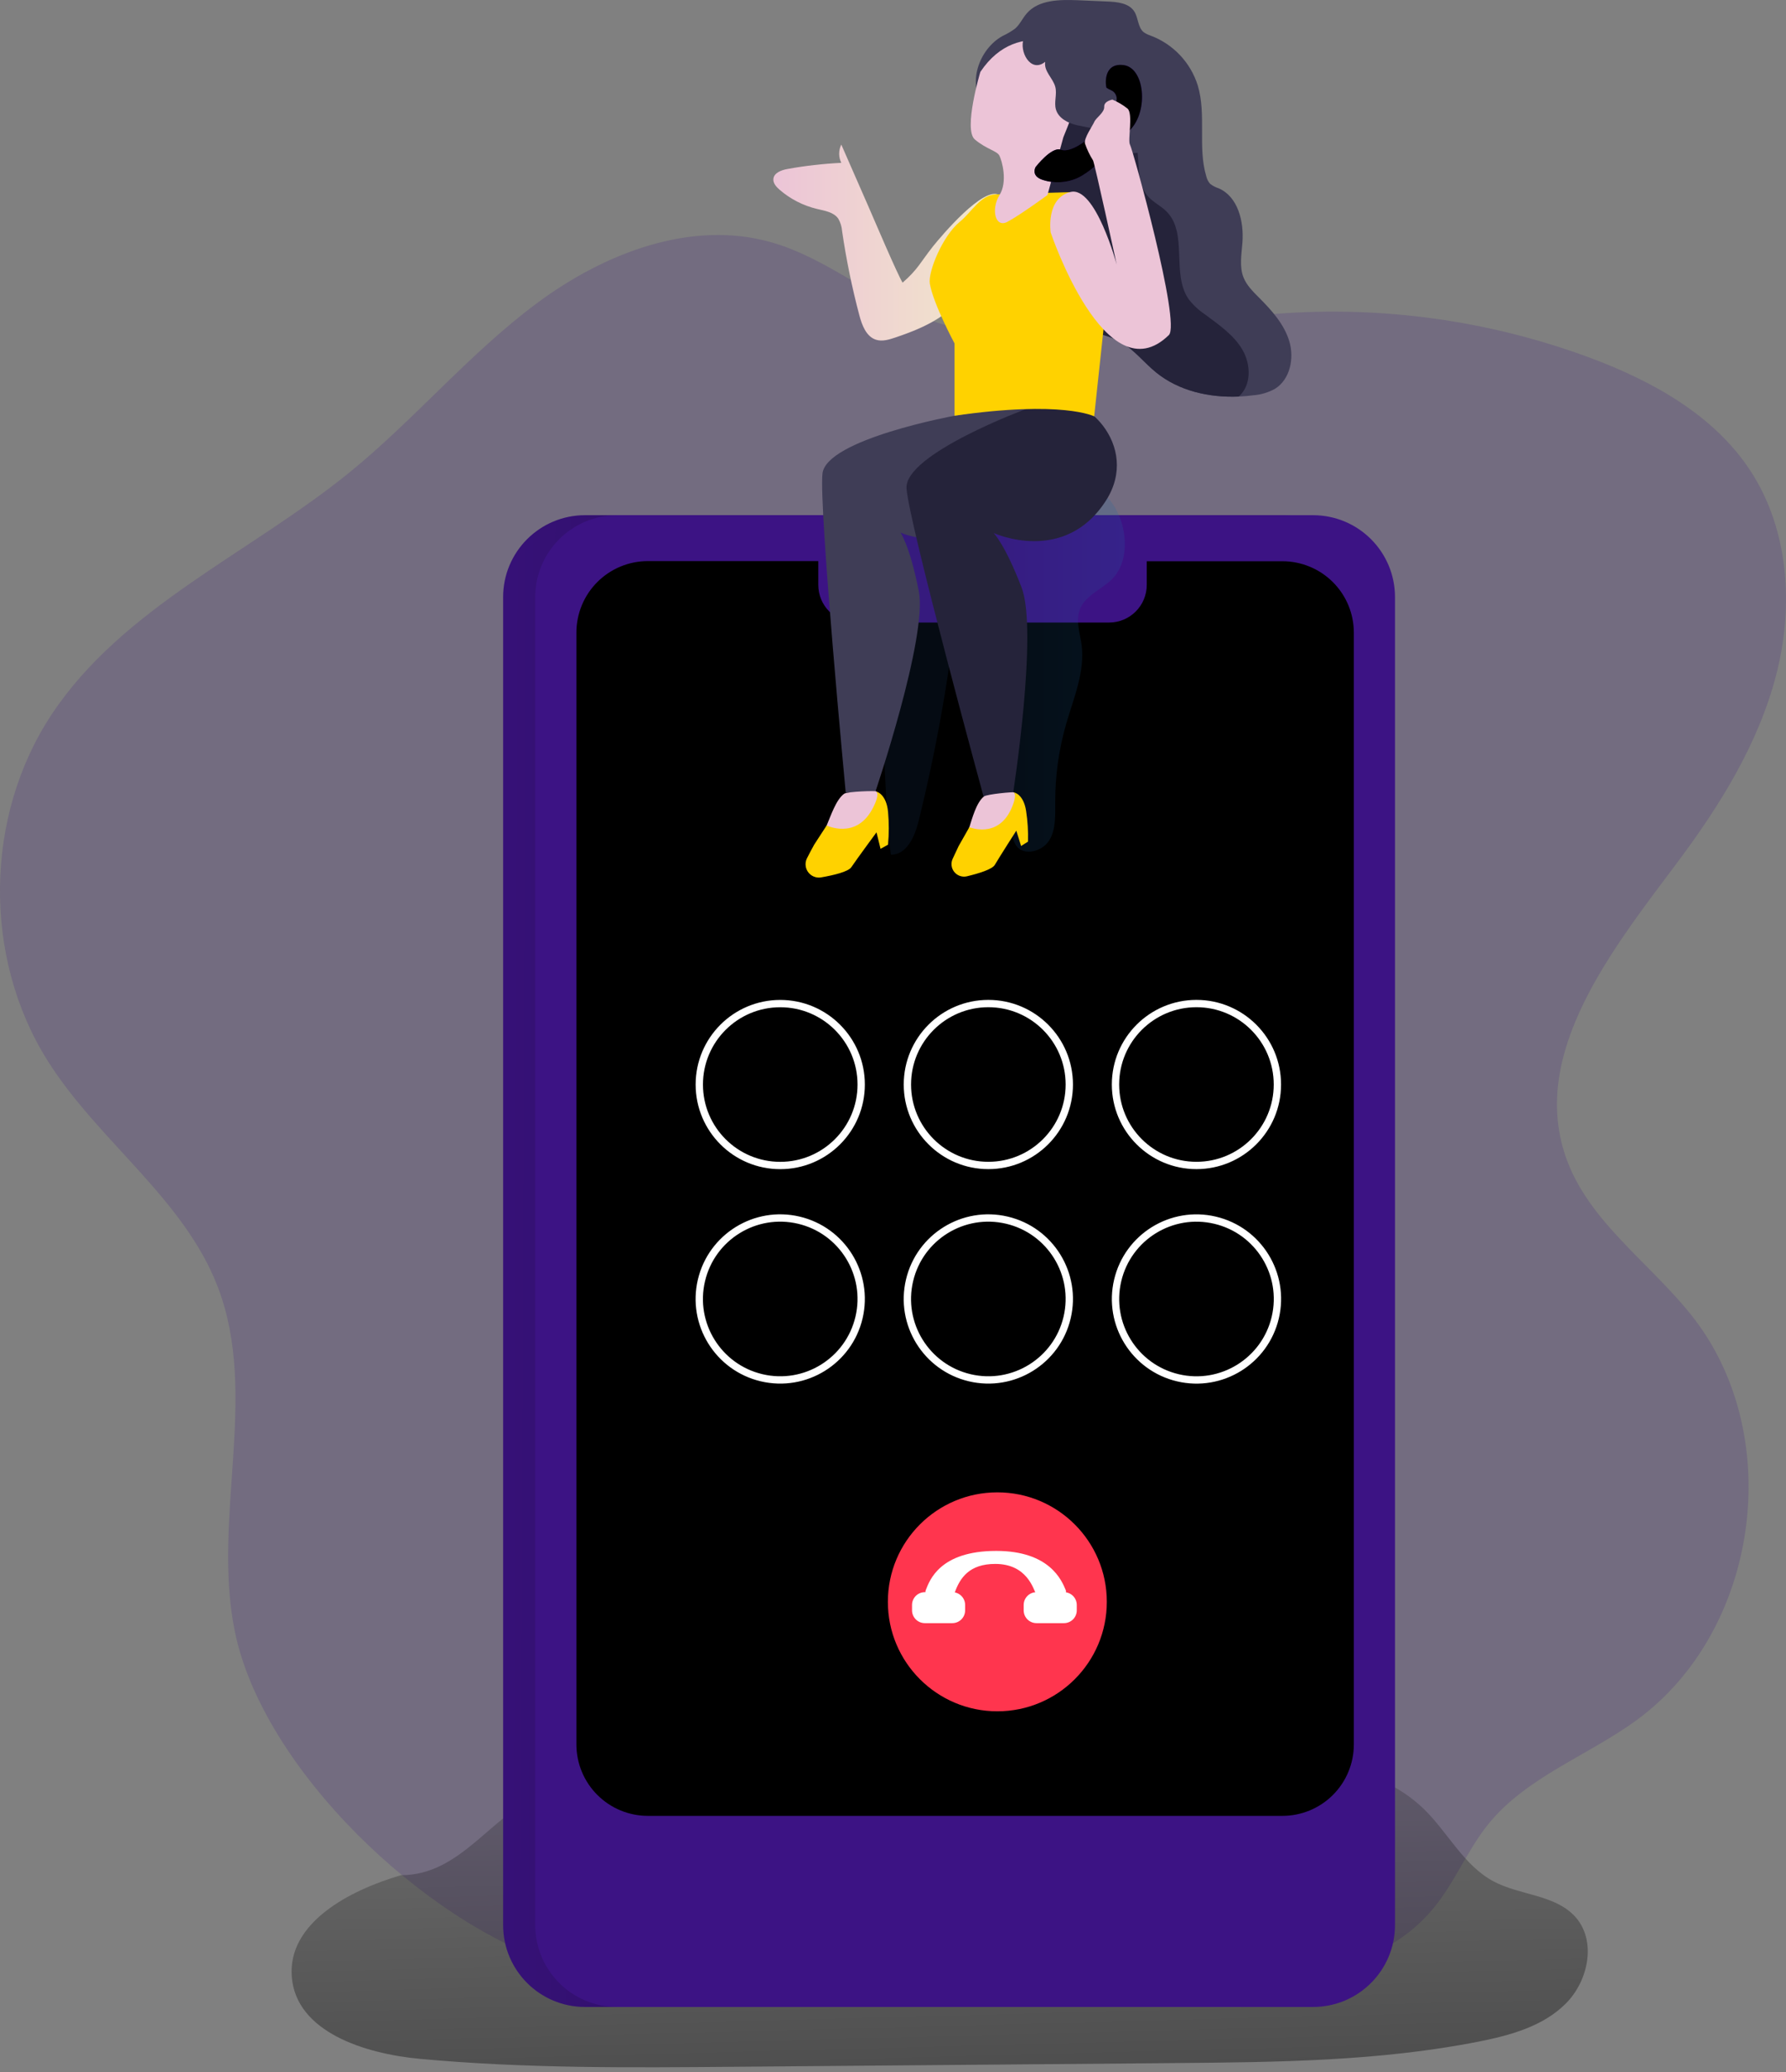 <svg width="200" height="232" viewBox="0 0 200 232" fill="none" xmlns="http://www.w3.org/2000/svg">
<rect x="0" y="0" width="200" height="232" fill="#808080" stroke="none"/>
<g clip-path="url(#clip0)">
<path opacity="0.18" d="M26.299 182.684C23.71 170.004 29.012 156.249 24.412 144.154C20.618 134.201 10.972 127.753 5.309 118.73C-1.942 107.174 -1.752 91.377 5.782 80.002C13.75 67.988 27.974 61.969 39.166 52.874C46.464 46.936 52.552 39.588 60.094 33.973C67.635 28.357 77.41 24.544 86.447 27.152C92.261 28.826 97.024 32.915 102.585 35.244C115.138 40.507 129.365 36.194 142.941 35.139C154.792 34.227 166.701 35.881 177.855 39.988C184.92 42.592 191.912 46.429 196.028 52.734C200.357 59.369 200.88 67.977 198.88 75.642C196.88 83.308 192.609 90.179 187.858 96.528C180.495 106.364 171.348 117.843 175.313 129.469C177.824 136.833 184.955 141.484 189.699 147.638C199.973 160.993 196.911 182.572 183.347 192.544C177.84 196.59 170.945 198.942 166.651 204.259C164.275 207.201 162.888 210.848 160.45 213.75C154.156 221.304 142.964 221.889 133.136 221.811C121.207 221.718 109.281 221.532 97.357 221.253C86.858 221.009 72.364 223.09 62.346 219.94C47.514 215.266 29.45 198.066 26.299 182.684Z" fill="#3C1384"/>
<path d="M44.91 209.964C39.096 211.661 32.194 215.312 32.675 221.35C33.167 227.528 40.856 229.954 47.014 230.527C58.741 231.613 70.546 231.516 82.324 231.415L131.593 231C142.968 230.903 154.42 230.799 165.578 228.597C169.112 227.9 172.79 226.892 175.344 224.334C177.898 221.777 178.809 217.269 176.383 214.603C174.123 212.123 170.205 212.235 167.244 210.654C163.934 208.887 162.167 205.228 159.493 202.597C153.622 196.872 144.398 196.872 136.193 197.225L82.467 199.585C75.793 199.876 66.578 198.578 60.303 201.136C54.955 203.275 51.579 209.964 44.91 209.964Z" fill="url(#paint0_linear)"/>
<path d="M143.448 57.687H65.512C60.448 57.687 56.342 61.792 56.342 66.857V215.549C56.342 220.613 60.448 224.718 65.512 224.718H143.448C148.513 224.718 152.618 220.613 152.618 215.549V66.857C152.618 61.792 148.513 57.687 143.448 57.687Z" fill="#3C1384"/>
<path d="M143.448 57.687H65.512C60.448 57.687 56.342 61.792 56.342 66.857V215.549C56.342 220.613 60.448 224.718 65.512 224.718H143.448C148.513 224.718 152.618 220.613 152.618 215.549V66.857C152.618 61.792 148.513 57.687 143.448 57.687Z" fill="url(#paint1_linear)"/>
<path d="M147.045 57.687H69.108C64.044 57.687 59.939 61.792 59.939 66.857V215.549C59.939 220.613 64.044 224.718 69.108 224.718H147.045C152.109 224.718 156.214 220.613 156.214 215.549V66.857C156.214 61.792 152.109 57.687 147.045 57.687Z" fill="#3C1384"/>
<path d="M151.606 70.825V195.322C151.606 197.444 150.764 199.478 149.264 200.978C147.763 202.479 145.729 203.321 143.607 203.321H72.546C70.425 203.32 68.391 202.477 66.891 200.977C65.391 199.477 64.548 197.443 64.547 195.322V70.825C64.548 68.704 65.391 66.67 66.891 65.17C68.391 63.67 70.425 62.827 72.546 62.826H91.633V65.492C91.633 66.61 92.077 67.681 92.867 68.471C93.657 69.261 94.728 69.705 95.846 69.705H124.203C125.32 69.705 126.391 69.261 127.181 68.471C127.971 67.681 128.415 66.61 128.415 65.492V65.492V62.842H143.607C145.726 62.842 147.758 63.682 149.258 65.179C150.758 66.676 151.602 68.706 151.606 70.825V70.825Z" fill="url(#paint2_linear)"/>
<path opacity="0.19" d="M124.439 64.93C123.257 66.047 121.513 66.705 120.928 68.225C120.443 69.48 120.928 70.876 121.122 72.209C121.509 75.204 120.242 78.123 119.401 81.025C118.57 83.894 118.154 86.867 118.165 89.854C118.165 91.319 118.254 92.888 117.482 94.117C116.711 95.346 114.661 95.892 113.808 94.702C113.633 94.438 113.503 94.148 113.421 93.842C112.037 89.404 112.871 84.61 112.812 79.948C112.754 75.286 111.301 70.046 107.162 67.903C106.255 76.007 104.818 84.042 102.86 91.958C102.442 93.663 101.527 95.737 99.76 95.698C99.434 93.187 99.306 90.66 99.178 88.125C98.682 78.519 98.199 68.908 97.729 59.292C97.69 58.517 97.659 57.656 98.02 56.966C98.558 55.897 99.81 55.416 100.961 55.083C105.333 53.783 109.852 53.045 114.409 52.885C117.459 52.777 121.955 53.374 124.145 55.839C126.187 58.129 126.799 62.698 124.439 64.93Z" fill="url(#paint3_linear)"/>
<path d="M116.909 218.478H101.236C99.966 218.478 98.748 217.974 97.849 217.075C96.951 216.177 96.446 214.959 96.446 213.688V213.688C96.444 213.06 96.566 212.437 96.805 211.856C97.043 211.274 97.394 210.745 97.837 210.299C98.28 209.853 98.807 209.499 99.386 209.257C99.966 209.014 100.588 208.889 101.217 208.887H116.909C118.177 208.889 119.392 209.394 120.288 210.291C121.184 211.189 121.687 212.405 121.687 213.673C121.69 214.301 121.569 214.924 121.331 215.506C121.092 216.088 120.742 216.617 120.299 217.063C119.857 217.509 119.33 217.864 118.751 218.107C118.171 218.35 117.549 218.476 116.921 218.478V218.478H116.909Z" fill="url(#paint4_linear)"/>
<path d="M87.374 130.5C92.38 130.5 96.438 126.442 96.438 121.435C96.438 116.429 92.38 112.371 87.374 112.371C82.367 112.371 78.309 116.429 78.309 121.435C78.309 126.442 82.367 130.5 87.374 130.5Z" stroke="white" stroke-width="0.82" stroke-miterlimit="10"/>
<path d="M110.677 130.496C115.683 130.496 119.742 126.438 119.742 121.432C119.742 116.425 115.683 112.367 110.677 112.367C105.671 112.367 101.612 116.425 101.612 121.432C101.612 126.438 105.671 130.496 110.677 130.496Z" stroke="white" stroke-width="0.82" stroke-miterlimit="10"/>
<path d="M133.981 130.496C138.987 130.496 143.045 126.438 143.045 121.432C143.045 116.425 138.987 112.367 133.981 112.367C128.974 112.367 124.916 116.425 124.916 121.432C124.916 126.438 128.974 130.496 133.981 130.496Z" stroke="white" stroke-width="0.82" stroke-miterlimit="10"/>
<path d="M96.194 147.527C97.344 142.655 94.326 137.772 89.454 136.622C84.581 135.472 79.699 138.49 78.549 143.363C77.399 148.235 80.417 153.117 85.289 154.267C90.162 155.417 95.044 152.4 96.194 147.527Z" stroke="white" stroke-width="0.82" stroke-miterlimit="10"/>
<path d="M119.498 147.526C120.648 142.654 117.631 137.772 112.758 136.622C107.886 135.472 103.003 138.489 101.853 143.362C100.703 148.234 103.721 153.117 108.594 154.267C113.466 155.417 118.348 152.399 119.498 147.526Z" stroke="white" stroke-width="0.82" stroke-miterlimit="10"/>
<path d="M111.685 191.613C118.455 191.613 123.943 186.125 123.943 179.355C123.943 172.585 118.455 167.097 111.685 167.097C104.915 167.097 99.426 172.585 99.426 179.355C99.426 186.125 104.915 191.613 111.685 191.613Z" fill="#FF354E"/>
<path d="M142.807 147.529C143.957 142.657 140.939 137.775 136.066 136.625C131.194 135.475 126.312 138.492 125.162 143.365C124.012 148.237 127.029 153.12 131.902 154.27C136.774 155.42 141.657 152.402 142.807 147.529Z" stroke="white" stroke-width="0.82" stroke-miterlimit="10"/>
<path d="M104.147 178.751C104.079 178.75 104.011 178.735 103.949 178.708C103.886 178.681 103.829 178.642 103.782 178.593C103.734 178.544 103.697 178.486 103.672 178.423C103.647 178.359 103.634 178.292 103.635 178.223V178.223C103.636 178.158 103.65 178.094 103.674 178.034C104.093 176.972 105.224 173.654 111.561 173.654C117.544 173.654 118.893 176.964 119.335 178.026C119.389 178.152 119.391 178.295 119.34 178.423C119.29 178.551 119.19 178.653 119.064 178.708C119.001 178.736 118.934 178.75 118.866 178.751H116.471C116.38 178.751 116.29 178.726 116.212 178.68C116.134 178.633 116.069 178.567 116.025 178.487C115.711 177.906 114.998 175.111 111.448 175.111C108.557 175.111 107.484 176.662 106.887 178.398C106.853 178.5 106.788 178.589 106.701 178.652C106.614 178.715 106.51 178.75 106.402 178.751H104.147Z" fill="white"/>
<path d="M106.643 178.274H103.565C102.774 178.274 102.132 178.916 102.132 179.708V180.308C102.132 181.1 102.774 181.742 103.565 181.742H106.643C107.435 181.742 108.077 181.1 108.077 180.308V179.708C108.077 178.916 107.435 178.274 106.643 178.274Z" fill="white"/>
<path d="M119.145 178.274H116.068C115.276 178.274 114.634 178.916 114.634 179.708V180.308C114.634 181.1 115.276 181.742 116.068 181.742H119.145C119.937 181.742 120.579 181.1 120.579 180.308V179.708C120.579 178.916 119.937 178.274 119.145 178.274Z" fill="white"/>
<path d="M101.074 31.648C100.457 30.632 98.109 25.098 97.248 23.121L94.21 16.188C94.054 16.506 93.973 16.857 93.973 17.211C93.973 17.566 94.054 17.916 94.21 18.234C92.19 18.331 90.178 18.56 88.187 18.92C87.501 19.044 86.664 19.347 86.606 20.04C86.564 20.513 86.924 20.916 87.281 21.23C88.491 22.281 89.938 23.024 91.497 23.396C92.361 23.602 93.353 23.749 93.865 24.474C94.117 24.901 94.265 25.382 94.299 25.877C94.764 29.059 95.411 32.213 96.237 35.322C96.531 36.43 97.012 37.685 98.082 38.034C98.779 38.263 99.535 38.034 100.229 37.802C102.337 37.093 104.449 36.252 106.17 34.845C108.235 33.147 115.471 23.993 111.89 21.838C110.158 20.78 105.41 26.427 104.484 27.578C103.085 29.345 102.794 30.155 101.074 31.648Z" fill="url(#paint5_linear)"/>
<path d="M142.77 43.538C142.027 43.947 141.205 44.193 140.36 44.258C139.817 44.332 139.263 44.379 138.713 44.402C135.407 44.537 132.023 43.778 129.473 41.712C128.117 40.611 127.02 39.174 125.509 38.294C124.349 37.678 123.08 37.298 121.773 37.174C120.711 37.031 119.626 36.965 118.568 36.837C116.204 36.554 113.607 35.732 112.51 33.616C111.735 32.159 111.886 30.411 112.123 28.784C112.572 25.683 113.312 22.583 113.444 19.424C113.518 17.719 113.39 15.936 112.475 14.491C111.863 13.529 110.948 12.809 110.231 11.925C108.224 9.445 109.611 5.515 112.251 4.038C112.751 3.809 113.228 3.53 113.673 3.205C114.212 2.732 114.506 2.042 114.979 1.5C116.3 -0.027 118.626 -0.05 120.622 0.023L124.051 0.171C125.16 0.217 126.439 0.36 127.028 1.298C127.481 2.019 127.415 3.066 128.063 3.596C128.299 3.766 128.56 3.897 128.838 3.984C130.087 4.451 131.212 5.196 132.129 6.164C133.046 7.132 133.729 8.296 134.128 9.569C135.116 12.847 134.101 16.479 135.085 19.753C135.157 20.059 135.302 20.342 135.508 20.579C135.799 20.808 136.13 20.981 136.484 21.091C138.639 22.04 139.306 24.799 139.131 27.144C139.034 28.466 138.767 29.857 139.255 31.074C139.608 31.957 140.313 32.647 140.984 33.322C142.398 34.736 143.793 36.283 144.375 38.197C144.956 40.112 144.472 42.487 142.77 43.538Z" fill="#3F3D56"/>
<path d="M138.713 44.402C135.407 44.538 132.023 43.778 129.473 41.712C128.117 40.612 127.02 39.174 125.509 38.294C124.349 37.678 123.08 37.298 121.773 37.174C120.381 35.624 119.006 34.046 117.672 32.442C116.641 31.202 115.626 29.919 115.01 28.427C114.394 26.935 114.235 25.419 114.037 23.869C113.514 19.548 113.006 15.068 114.359 10.933C114.529 10.338 114.79 9.773 115.134 9.259C117.459 6.042 123.629 6.546 125.656 9.778C126.177 10.702 126.538 11.707 126.726 12.751C127.094 14.439 127.338 16.153 127.454 17.878C127.547 19.316 127.601 20.885 128.543 21.974C129.132 22.652 129.997 23.044 130.632 23.683C133.066 26.121 131.14 30.659 133.105 33.496C133.611 34.151 134.22 34.72 134.907 35.182C136.457 36.345 138.162 37.484 139.139 39.178C140.115 40.871 140.123 43.169 138.713 44.402Z" fill="#25233A"/>
<path d="M106.891 46.549C106.891 46.549 92.516 49.18 92.102 53.029C91.687 56.877 94.706 88.746 94.706 88.746H97.996C97.996 88.746 103.907 71.306 102.887 66.178C101.868 61.051 100.833 59.625 100.833 59.625C100.833 59.625 106.821 62.582 112.483 56.059C118.145 49.537 115.618 45.177 115.618 45.177L106.891 46.549Z" fill="#3F3D56"/>
<path d="M114.975 45.766C114.975 45.766 101.267 50.827 101.515 54.68C101.763 58.532 110.2 89.412 110.2 89.412L113.444 88.846C113.444 88.846 116.277 70.662 114.394 65.771C112.51 60.88 111.262 59.679 111.262 59.679C111.262 59.679 119.192 63.322 123.85 56.048C127.795 49.878 121.261 43.623 117.238 44.999L114.975 45.766Z" fill="#25233A"/>
<path d="M106.891 46.549V38.453C106.891 38.453 104.511 34.035 104.124 31.76C103.899 30.442 105.561 26.4 107.476 24.838C108.809 23.753 109.801 21.819 111.506 21.765L119.874 21.513L123.974 33.14L122.528 46.619C122.528 46.619 119.013 44.797 106.891 46.549Z" fill="#FFD200"/>
<path d="M115.487 44.696C115.39 44.855 114.917 45.588 114.963 45.766C115.01 45.944 117.192 46.002 117.975 46.08C119.308 46.212 121.184 46.468 122.517 46.615C123.42 42.185 122.97 39.383 123.629 36.992C123.753 36.711 123.815 36.407 123.811 36.1C123.734 35.566 121.823 32.818 121.346 32.612C119.796 31.942 119.796 34.287 119.618 35.155C118.975 38.585 117.308 41.751 115.487 44.696Z" fill="url(#paint6_linear)"/>
<path d="M109.782 8.053C109.782 8.053 107.844 14.514 109.169 15.622C110.495 16.731 111.65 16.886 111.921 17.436C112.192 17.986 112.874 20.323 111.921 21.858C110.968 23.393 111.421 25.575 112.812 24.838C114.204 24.102 117.296 21.842 117.296 21.842L119.079 15.359C119.079 15.359 121.932 8.561 121.49 7.073C121.048 5.585 114.099 1.597 109.782 8.053Z" fill="url(#paint7_linear)"/>
<path d="M118.176 9.739C118.385 10.553 118.013 11.437 118.242 12.247C118.525 13.246 119.61 13.797 120.622 14.025C121.633 14.254 122.73 14.335 123.594 14.921C124.571 15.58 125.168 16.858 126.307 17.11C126.878 17.192 127.46 17.137 128.005 16.948C129.26 16.622 130.613 16.235 131.403 15.204C131.813 14.635 132.059 13.965 132.113 13.266C132.392 10.53 130.516 7.949 128.179 6.495C125.842 5.042 123.083 4.476 120.428 3.783C118.955 3.395 115.467 2.302 114.653 4.286C114.076 5.693 115.394 8.251 117.041 6.922C116.882 8.015 117.924 8.747 118.176 9.739Z" fill="#3F3D56"/>
<path d="M121.563 15.754C121.563 15.754 119.847 17.141 118.804 16.762C117.761 16.382 115.975 18.699 115.975 18.699C115.975 18.699 115.425 19.637 116.641 20.095C117.319 20.336 118.038 20.44 118.756 20.399C119.474 20.358 120.177 20.175 120.823 19.858C123.048 18.73 125.602 15.498 126.555 14.545C128.652 12.409 128.183 7.569 125.807 7.286C123.431 7.003 123.823 9.7 123.908 9.824C124.07 9.936 124.245 10.03 124.427 10.104C124.683 10.217 124.883 10.428 124.983 10.688C125.083 10.949 125.076 11.239 124.962 11.495V11.495C124.943 11.537 124.921 11.579 124.896 11.619C124.013 13.03 122.462 15.386 121.563 15.754Z" fill="#3C1384"/>
<path d="M121.563 15.754C121.563 15.754 119.847 17.141 118.804 16.762C117.761 16.382 115.975 18.699 115.975 18.699C115.975 18.699 115.425 19.637 116.641 20.095C117.319 20.336 118.038 20.44 118.756 20.399C119.474 20.358 120.177 20.175 120.823 19.858C123.048 18.73 125.602 15.498 126.555 14.545C128.652 12.409 128.183 7.569 125.807 7.286C123.431 7.003 123.823 9.7 123.908 9.824C124.07 9.936 124.245 10.03 124.427 10.104C124.683 10.217 124.883 10.428 124.983 10.688C125.083 10.949 125.076 11.239 124.962 11.495V11.495C124.943 11.537 124.921 11.579 124.896 11.619C124.013 13.03 122.462 15.386 121.563 15.754Z" fill="url(#paint8_linear)"/>
<path d="M92.571 92.427C92.509 92.547 92.481 92.681 92.489 92.815C92.514 92.904 92.563 92.985 92.632 93.047C92.7 93.11 92.785 93.152 92.877 93.168C93.06 93.195 93.247 93.186 93.427 93.14C94.617 92.958 95.861 92.904 96.818 92.175C97.775 91.447 98.965 89.59 98.136 88.618C98.136 88.521 94.892 88.618 94.535 88.873C93.617 89.521 93.009 91.42 92.571 92.427Z" fill="url(#paint9_linear)"/>
<path d="M91.172 94.578L92.571 92.427C92.571 92.427 95.787 94.012 97.648 90.656C98.601 88.931 98.136 88.629 98.136 88.629C98.136 88.629 99.264 88.881 99.446 90.92C99.554 92.137 99.554 93.361 99.446 94.578L98.605 95.043L98.151 93.198C98.151 93.198 96.004 96.109 95.334 97.097C94.993 97.605 93.396 97.989 91.958 98.24C91.765 98.274 91.566 98.269 91.375 98.225C91.183 98.182 91.002 98.102 90.841 97.988C90.681 97.875 90.544 97.731 90.439 97.565C90.334 97.399 90.263 97.213 90.23 97.02V97.02C90.176 96.713 90.221 96.397 90.358 96.117C90.586 95.667 90.85 95.163 91.172 94.578Z" fill="#FFD200"/>
<path d="M108.549 92.621C108.494 92.742 108.476 92.877 108.499 93.009C108.528 93.091 108.58 93.163 108.649 93.217C108.717 93.272 108.8 93.305 108.887 93.315C109.061 93.33 109.236 93.311 109.402 93.257C110.51 93.016 111.84 92.737 112.696 91.993C113.553 91.249 114.196 89.428 113.557 88.726C113.557 88.641 110.507 88.92 110.185 89.18C109.324 89.858 108.863 91.66 108.549 92.621Z" fill="url(#paint10_linear)"/>
<path d="M107.348 94.737L108.549 92.621C108.549 92.621 111.65 93.923 113.2 90.66C113.975 88.982 113.541 88.722 113.541 88.722C113.541 88.722 114.615 88.897 114.905 90.799C115.079 91.937 115.15 93.087 115.118 94.237L114.343 94.725L113.808 93.009C113.808 93.009 111.964 95.884 111.402 96.838C111.111 97.334 109.642 97.791 108.301 98.113C107.94 98.203 107.557 98.147 107.236 97.956C106.916 97.765 106.685 97.455 106.592 97.093C106.515 96.79 106.542 96.469 106.67 96.183C106.856 95.795 107.077 95.307 107.348 94.737Z" fill="#FFD200"/>
<path d="M91.172 94.578L92.571 92.427C92.571 92.427 95.787 94.012 97.648 90.656C98.601 88.931 98.136 88.629 98.136 88.629C98.136 88.629 99.264 88.881 99.446 90.92C99.554 92.137 99.554 93.361 99.446 94.578L98.605 95.043L98.151 93.198C98.151 93.198 96.004 96.109 95.334 97.097C94.993 97.605 93.396 97.989 91.958 98.24C91.765 98.274 91.566 98.269 91.375 98.225C91.183 98.182 91.002 98.102 90.841 97.988C90.681 97.875 90.544 97.731 90.439 97.565C90.334 97.399 90.263 97.213 90.23 97.02V97.02C90.176 96.713 90.221 96.397 90.358 96.117C90.586 95.667 90.85 95.163 91.172 94.578Z" fill="url(#paint11_linear)"/>
<path d="M107.348 94.737L108.549 92.621C108.549 92.621 111.65 93.923 113.2 90.66C113.975 88.982 113.541 88.722 113.541 88.722C113.541 88.722 114.615 88.897 114.905 90.799C115.079 91.937 115.15 93.087 115.118 94.237L114.343 94.725L113.808 93.009C113.808 93.009 111.964 95.884 111.402 96.838C111.111 97.334 109.642 97.791 108.301 98.113C107.94 98.203 107.557 98.147 107.236 97.956C106.916 97.765 106.685 97.455 106.592 97.093C106.515 96.79 106.542 96.469 106.67 96.183C106.856 95.795 107.077 95.307 107.348 94.737Z" fill="url(#paint12_linear)"/>
<path d="M117.657 26.028C117.657 26.028 123.831 44.417 130.892 37.515C132.26 36.178 126.826 16.653 126.54 16.2C126.253 15.746 126.927 12.712 126.253 12.15C125.74 11.743 125.174 11.408 124.571 11.154C124.571 11.154 123.617 11.309 123.652 11.956C123.687 12.603 122.738 13.181 122.544 13.638C122.35 14.095 121.339 15.498 121.501 16.079C121.725 16.738 122.026 17.367 122.397 17.955C122.544 18.106 125.055 29.636 125.055 29.636C125.055 29.636 122.672 20.788 119.874 21.497C117.076 22.207 117.657 26.028 117.657 26.028Z" fill="url(#paint13_linear)"/>
</g>
<defs>
<linearGradient id="paint0_linear" x1="104.027" y1="174.073" x2="107.627" y2="310.91" gradientUnits="userSpaceOnUse">
<stop offset="0.01" stop-opacity="0"/>
<stop offset="0.91" stop-opacity="0.85"/>
<stop offset="0.93" stop-opacity="0.89"/>
<stop offset="0.98"/>
</linearGradient>
<linearGradient id="paint1_linear" x1="33.318" y1="140.995" x2="241.189" y2="141.65" gradientUnits="userSpaceOnUse">
<stop offset="0.01" stop-opacity="0"/>
<stop offset="0.93" stop-opacity="0.89"/>
<stop offset="0.98"/>
</linearGradient>
<linearGradient id="paint2_linear" x1="35402.9" y1="120106" x2="38631.5" y2="25641.4" gradientUnits="userSpaceOnUse">
<stop offset="0.01" stop-opacity="0"/>
<stop offset="0.93" stop-opacity="0.89"/>
<stop offset="0.98"/>
</linearGradient>
<linearGradient id="paint3_linear" x1="106.751" y1="74.286" x2="135.004" y2="74.286" gradientUnits="userSpaceOnUse">
<stop stop-color="#183866"/>
<stop offset="1" stop-color="#1A7FC1"/>
</linearGradient>
<linearGradient id="paint4_linear" x1="10505.7" y1="6077.52" x2="10525.6" y2="8891.47" gradientUnits="userSpaceOnUse">
<stop offset="0.01" stop-opacity="0"/>
<stop offset="0.93" stop-opacity="0.89"/>
<stop offset="0.98"/>
</linearGradient>
<linearGradient id="paint5_linear" x1="86.602" y1="27.16" x2="112.871" y2="27.16" gradientUnits="userSpaceOnUse">
<stop stop-color="#ECC4D7"/>
<stop offset="0.42" stop-color="#EFD4D1"/>
<stop offset="1" stop-color="#F2EAC9"/>
</linearGradient>
<linearGradient id="paint6_linear" x1="3633.96" y1="3641.29" x2="4440.88" y2="3766.27" gradientUnits="userSpaceOnUse">
<stop offset="0.01" stop-opacity="0"/>
<stop offset="0.93" stop-opacity="0.89"/>
<stop offset="0.98"/>
</linearGradient>
<linearGradient id="paint7_linear" x1="5438.44" y1="4228.03" x2="5863.76" y2="4228.03" gradientUnits="userSpaceOnUse">
<stop stop-color="#ECC4D7"/>
<stop offset="0.42" stop-color="#EFD4D1"/>
<stop offset="1" stop-color="#F2EAC9"/>
</linearGradient>
<linearGradient id="paint8_linear" x1="3895.62" y1="-7187.62" x2="4039.71" y2="-7086.94" gradientUnits="userSpaceOnUse">
<stop offset="0.01" stop-opacity="0"/>
<stop offset="0.93" stop-opacity="0.89"/>
<stop offset="0.98"/>
</linearGradient>
<linearGradient id="paint9_linear" x1="2306.63" y1="1941.12" x2="2397.56" y2="1941.12" gradientUnits="userSpaceOnUse">
<stop stop-color="#ECC4D7"/>
<stop offset="0.42" stop-color="#EFD4D1"/>
<stop offset="1" stop-color="#F2EAC9"/>
</linearGradient>
<linearGradient id="paint10_linear" x1="2317.67" y1="1945.69" x2="2391.06" y2="1945.69" gradientUnits="userSpaceOnUse">
<stop stop-color="#ECC4D7"/>
<stop offset="0.42" stop-color="#EFD4D1"/>
<stop offset="1" stop-color="#F2EAC9"/>
</linearGradient>
<linearGradient id="paint11_linear" x1="2368.51" y1="2411.93" x2="2475.29" y2="2507.43" gradientUnits="userSpaceOnUse">
<stop offset="0.01" stop-opacity="0"/>
<stop offset="0.93" stop-opacity="0.89"/>
<stop offset="0.98"/>
</linearGradient>
<linearGradient id="paint12_linear" x1="2534.43" y1="2338.86" x2="2637.41" y2="2444.67" gradientUnits="userSpaceOnUse">
<stop offset="0.01" stop-opacity="0"/>
<stop offset="0.93" stop-opacity="0.89"/>
<stop offset="0.98"/>
</linearGradient>
<linearGradient id="paint13_linear" x1="6038.01" y1="6508.86" x2="6508.67" y2="6508.86" gradientUnits="userSpaceOnUse">
<stop stop-color="#ECC4D7"/>
<stop offset="0.42" stop-color="#EFD4D1"/>
<stop offset="1" stop-color="#F2EAC9"/>
</linearGradient>
<clipPath id="clip0">
<rect width="200" height="231.473" fill="white"/>
</clipPath>
</defs>
</svg>
